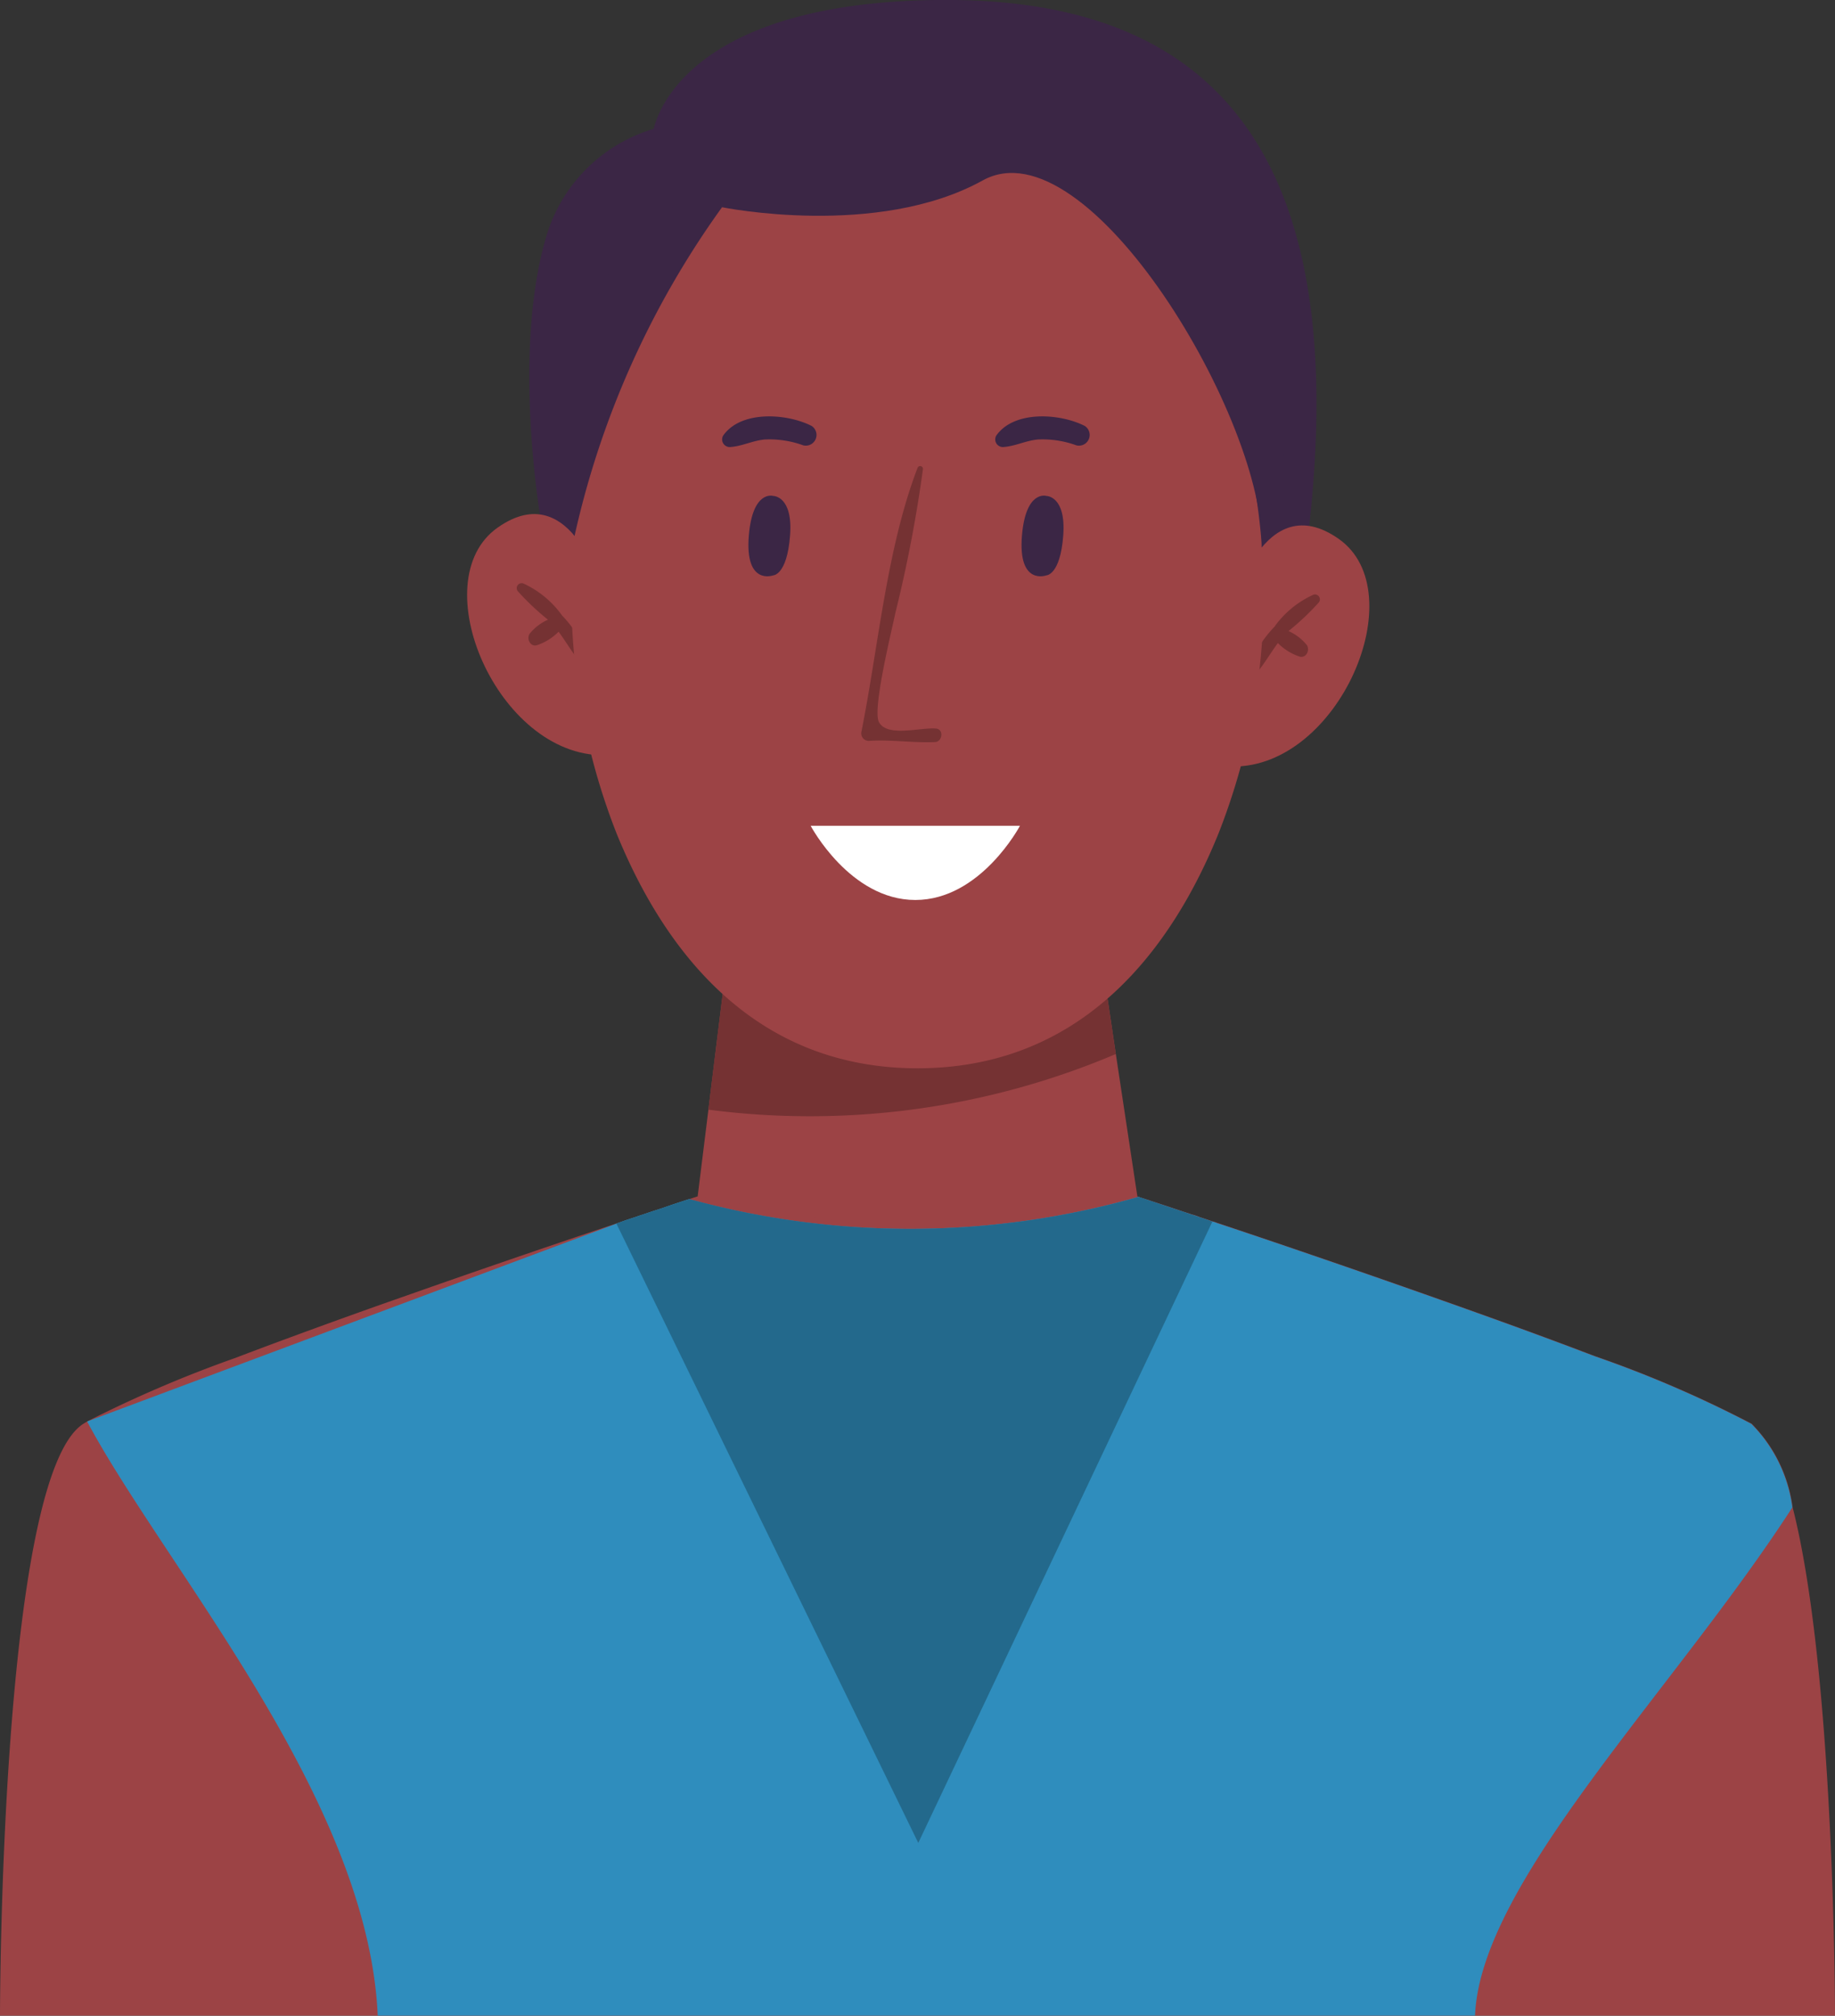 <svg xmlns="http://www.w3.org/2000/svg" width="60.255" height="66.174" viewBox="0 0 60.255 66.174">
  <rect x="0" y="0" width="60.255" height="66.174" fill="#333333" stroke="none"/>
  <g id="Group_20" data-name="Group 20" transform="translate(-330.194 -242.237)">
    <path id="Path_68" data-name="Path 68" d="M354.924,259.486s-1.013-5.6.16-9.517a5.223,5.223,0,0,1,3.514-3.5c.031-.009.622-3.922,8.668-4.217s14.427,3.13,12.861,17.252l-2.009,3.193-10.926-10.553s-9.362,6.055-10.187,8.933S354.924,259.486,354.924,259.486Z" transform="translate(-6.943)" fill="#3b2645"/>
    <path id="Path_69" data-name="Path 69" d="M390.449,324.1H330.194s0-17.68,2.735-19.427c.044-.029.088-.051.131-.08a40.3,40.3,0,0,1,4.863-2.084c.767-.293,1.593-.6,2.434-.907,1.038-.38,2.12-.768,3.188-1.141,2.88-1.016,5.688-1.966,7.509-2.573.088-.029.169-.059.242-.081.234-.081.453-.154.643-.212.4-.139.695-.232.892-.3.175-.059.269-.089.269-.089h14.441a.186.186,0,0,0,.044.016c.058.022.161.049.292.093a.658.658,0,0,1,.109.037c.219.073.519.168.885.292.124.044.256.088.4.131a.467.467,0,0,0,.059.022,1.862,1.862,0,0,1,.263.088c.131.044.271.089.417.14a1.154,1.154,0,0,1,.153.05c1.777.592,4.263,1.44,6.815,2.339,1.513.534,3.049,1.082,4.475,1.616.4.146.775.293,1.148.432a37.739,37.739,0,0,1,5.111,2.208,4.78,4.78,0,0,1,1.345,2.742C390.449,312.857,390.449,324.1,390.449,324.1Z" transform="translate(0 -15.692)" fill="#9c4345"/>
    <path id="Path_70" data-name="Path 70" d="M376.692,293.565l-6.784,1.141v.188l-.564-.089-.553.089v-.188l-6.539-1.141.354-2.854.775-6.275H375.32l.664,4.449Z" transform="translate(-9.15 -12.045)" fill="#9c4345"/>
    <path id="Path_71" data-name="Path 71" d="M376.125,288.885a25.712,25.712,0,0,1-13.379,1.826l.775-6.275h11.94Z" transform="translate(-9.292 -12.045)" fill="#753233"/>
    <path id="Path_72" data-name="Path 72" d="M386.693,269.015s1-3.938,3.471-2.192,0,7.5-3.489,7.469C386.675,274.291,385.744,270.431,386.693,269.015Z" transform="translate(-16.005 -6.89)" fill="#9c4345"/>
    <path id="Path_73" data-name="Path 73" d="M389.674,269.569a3.192,3.192,0,0,0-1.264,1.048,3.847,3.847,0,0,0-.859,1.391c-.041.159.182.229.275.121.26-.3.457-.655.7-.98a1.8,1.8,0,0,0,.72.446c.215.053.34-.222.229-.382a1.628,1.628,0,0,0-.6-.459,8.323,8.323,0,0,0,.993-.937A.161.161,0,0,0,389.674,269.569Z" transform="translate(-16.371 -7.8)" fill="#753233"/>
    <path id="Path_74" data-name="Path 74" d="M356.131,268.494s-1-3.938-3.472-2.192,0,7.5,3.489,7.469C356.148,273.77,357.079,269.91,356.131,268.494Z" transform="translate(-6.127 -6.742)" fill="#9c4345"/>
    <path id="Path_75" data-name="Path 75" d="M354.168,269.047a3.2,3.2,0,0,1,1.264,1.048,3.84,3.84,0,0,1,.859,1.391c.041.159-.182.229-.274.121-.261-.3-.457-.655-.7-.98a1.8,1.8,0,0,1-.72.446c-.215.053-.339-.222-.229-.382a1.634,1.634,0,0,1,.6-.459,8.378,8.378,0,0,1-.992-.937A.162.162,0,0,1,354.168,269.047Z" transform="translate(-6.781 -7.651)" fill="#753233"/>
    <path id="Path_76" data-name="Path 76" d="M378.694,259.043c-2.324-11.147-10.873-10.365-10.873-10.365s-8.548-.782-10.873,10.365a21.373,21.373,0,0,0,.994,12.4c1.508,3.7,4.4,7.7,9.879,7.7s8.372-3.99,9.879-7.7A21.367,21.367,0,0,0,378.694,259.043Z" transform="translate(-7.498 -1.835)" fill="#9c4345"/>
    <path id="Path_77" data-name="Path 77" d="M372.232,272.268c-.5-.05-1.623.3-1.883-.221-.217-.437.451-3.11.541-3.568a44.58,44.58,0,0,0,.909-4.74.093.093,0,0,0-.175-.039c-1.02,2.652-1.288,5.882-1.847,8.672a.247.247,0,0,0,.25.3c.727-.048,1.442.071,2.168.039C372.437,272.7,372.489,272.293,372.232,272.268Z" transform="translate(-11.297 -6.112)" fill="#753233"/>
    <path id="Path_78" data-name="Path 78" d="M367.447,280.177h6.873s-1.288,2.436-3.436,2.436S367.447,280.177,367.447,280.177Z" transform="translate(-10.634 -10.83)" fill="#fff"/>
    <path id="Path_79" data-name="Path 79" d="M365.4,267.626s-.94.349-.8-1.314c.128-1.5.8-1.294.8-1.294s.653-.005.554,1.3S365.4,267.626,365.4,267.626Z" transform="translate(-9.817 -6.5)" fill="#3b2645"/>
    <path id="Path_80" data-name="Path 80" d="M377.952,267.626s-.94.349-.8-1.314c.128-1.5.8-1.294.8-1.294s.653-.005.555,1.3S377.952,267.626,377.952,267.626Z" transform="translate(-13.4 -6.5)" fill="#3b2645"/>
    <path id="Path_81" data-name="Path 81" d="M366.314,261.68c-.807-.412-2.318-.521-2.905.319a.251.251,0,0,0,.215.375c.4-.021.755-.215,1.158-.249a3.256,3.256,0,0,1,1.263.194A.352.352,0,0,0,366.314,261.68Z" transform="translate(-9.47 -5.46)" fill="#3b2645"/>
    <path id="Path_82" data-name="Path 82" d="M378.866,261.68c-.808-.412-2.318-.521-2.906.319a.251.251,0,0,0,.215.375c.4-.021.756-.215,1.158-.249a3.251,3.251,0,0,1,1.263.194A.352.352,0,0,0,378.866,261.68Z" transform="translate(-13.053 -5.46)" fill="#3b2645"/>
    <path id="Path_83" data-name="Path 83" d="M363.319,250.108s5.094,1.04,8.563-.88,9.318,7.953,9.155,12.061l1.091-4.679-5.226-9.892-9.93-.738S362.359,248.477,363.319,250.108Z" transform="translate(-9.418 -1.068)" fill="#3b2645"/>
    <path id="Path_84" data-name="Path 84" d="M361.006,251.7a29.321,29.321,0,0,0-4.842,10.793l-1.078-1.891S356.853,250.157,361.006,251.7Z" transform="translate(-7.105 -2.656)" fill="#3b2645"/>
    <path id="Path_85" data-name="Path 85" d="M334.2,304.6c2.537,4.76,9.235,12.385,9.542,19.507h36.032c.168-4.38,6.522-10.653,10.419-16.685a4.782,4.782,0,0,0-1.345-2.742,37.733,37.733,0,0,0-5.111-2.208c-.373-.139-.753-.285-1.148-.432-1.426-.533-2.961-1.082-4.475-1.616-2.552-.9-5.038-1.748-6.815-2.339a1.154,1.154,0,0,0-.153-.05c-.147-.051-.286-.1-.417-.14a1.892,1.892,0,0,0-.263-.088.462.462,0,0,1-.059-.022c-.139-.044-.271-.088-.4-.131-.365-.124-.665-.219-.885-.292a.658.658,0,0,0-.109-.037c-.132-.044-.234-.073-.285-.1a27.351,27.351,0,0,1-14.762.075c-.2.066-.5.159-.892.3-.19.059-.409.132-.643.212-.074.022-.154.051-.242.081-.109.036-.227.073-.351.116Z" transform="translate(-1.145 -15.697)" fill="#2f8dbd"/>
    <path id="Path_86" data-name="Path 86" d="M378.091,298.037l-9.659,20.4L358.517,298.1c1.133-.38,1.989-.667,2.4-.8a27.333,27.333,0,0,0,14.755-.073C375.9,297.306,376.789,297.6,378.091,298.037Z" transform="translate(-8.085 -15.698)" fill="#23698c"/>
  </g>
</svg>
